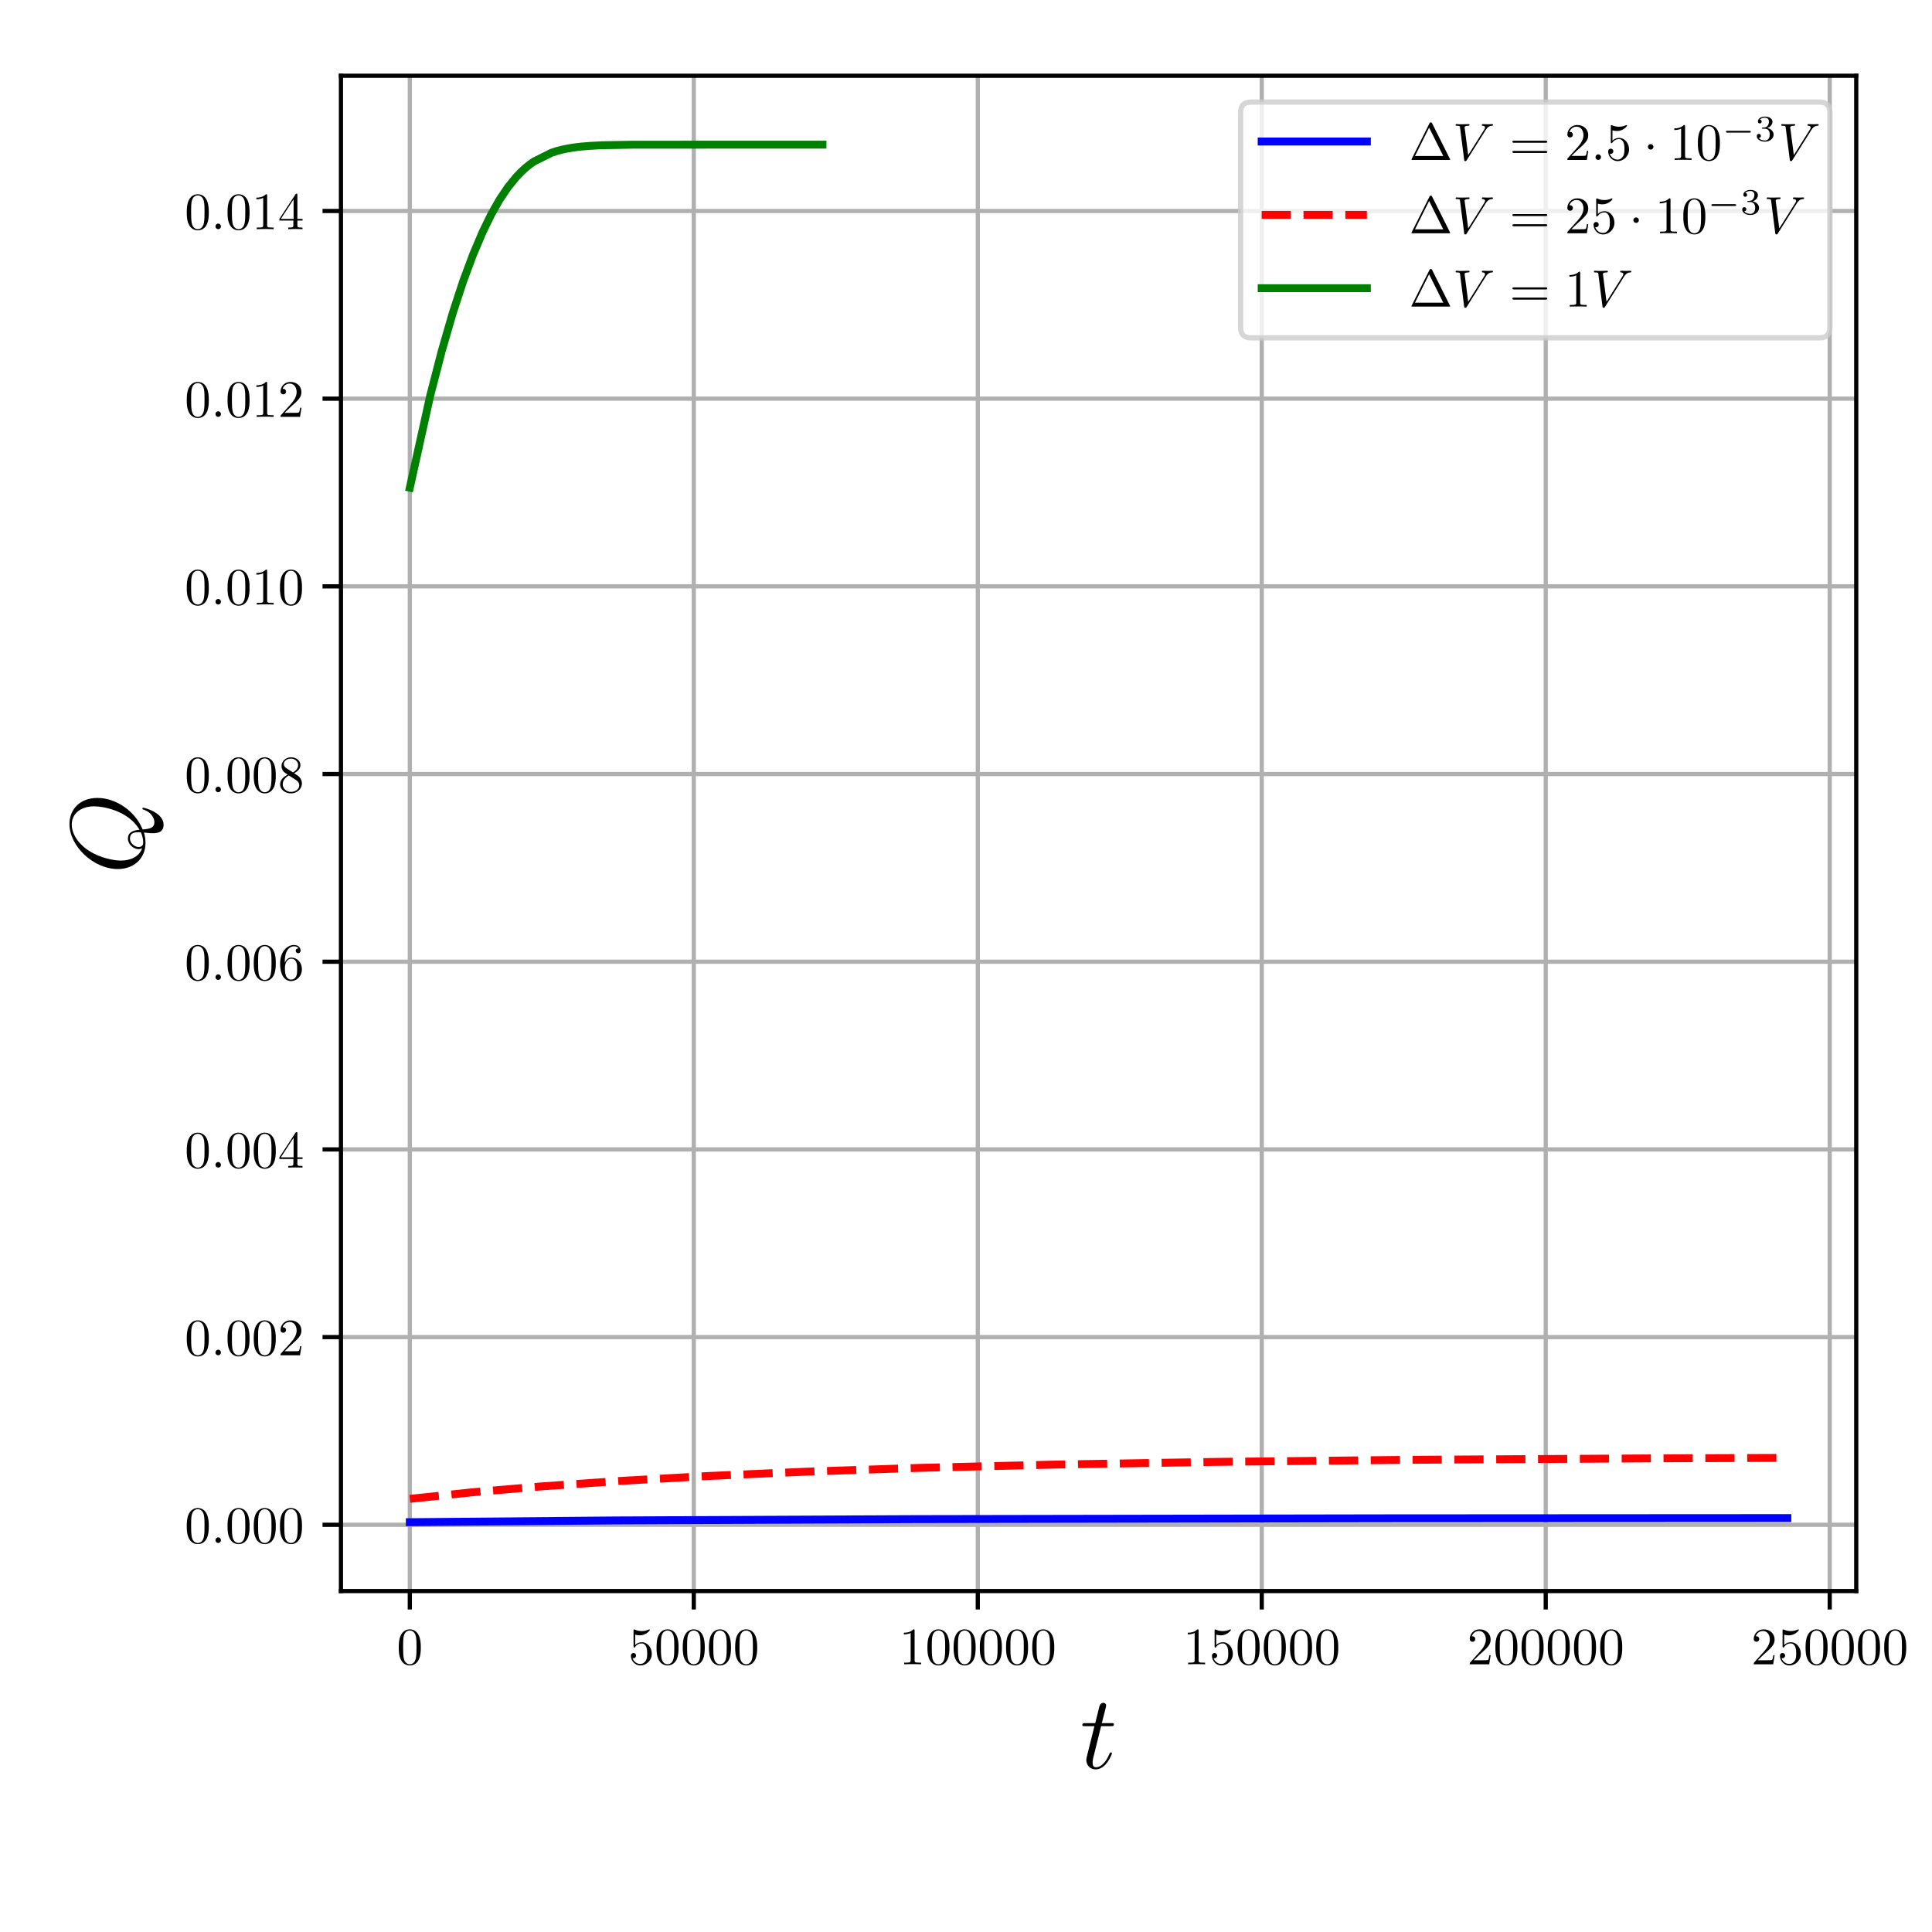 <?xml version="1.0" encoding="UTF-8"?>
<svg xmlns="http://www.w3.org/2000/svg" xmlns:xlink="http://www.w3.org/1999/xlink" width="367.2pt" height="367.2pt" viewBox="0 0 367.2 367.2" version="1.1">
<rect x="0" y="0" width="367.2" height="367.2" fill="#333333" stroke="none"/>
<defs>
<g>
<symbol overflow="visible" id="glyph0-0">
<path style="stroke:none;" d=""/>
</symbol>
<symbol overflow="visible" id="glyph0-1">
<path style="stroke:none;" d="M 4.578 -3.188 C 4.578 -3.984 4.531 -4.781 4.188 -5.516 C 3.734 -6.484 2.906 -6.641 2.5 -6.641 C 1.891 -6.641 1.172 -6.375 0.75 -5.453 C 0.438 -4.766 0.391 -3.984 0.391 -3.188 C 0.391 -2.438 0.422 -1.547 0.844 -0.781 C 1.266 0.016 2 0.219 2.484 0.219 C 3.016 0.219 3.781 0.016 4.219 -0.938 C 4.531 -1.625 4.578 -2.406 4.578 -3.188 Z M 2.484 0 C 2.094 0 1.5 -0.25 1.328 -1.203 C 1.219 -1.797 1.219 -2.719 1.219 -3.312 C 1.219 -3.953 1.219 -4.609 1.297 -5.141 C 1.484 -6.328 2.234 -6.422 2.484 -6.422 C 2.812 -6.422 3.469 -6.234 3.656 -5.25 C 3.766 -4.688 3.766 -3.938 3.766 -3.312 C 3.766 -2.562 3.766 -1.891 3.656 -1.25 C 3.5 -0.297 2.938 0 2.484 0 Z M 2.484 0 "/>
</symbol>
<symbol overflow="visible" id="glyph0-2">
<path style="stroke:none;" d="M 4.469 -2 C 4.469 -3.188 3.656 -4.188 2.578 -4.188 C 2.109 -4.188 1.672 -4.031 1.312 -3.672 L 1.312 -5.625 C 1.516 -5.562 1.844 -5.5 2.156 -5.5 C 3.391 -5.5 4.094 -6.406 4.094 -6.531 C 4.094 -6.594 4.062 -6.641 3.984 -6.641 C 3.984 -6.641 3.953 -6.641 3.906 -6.609 C 3.703 -6.516 3.219 -6.312 2.547 -6.312 C 2.156 -6.312 1.688 -6.391 1.219 -6.594 C 1.141 -6.625 1.125 -6.625 1.109 -6.625 C 1 -6.625 1 -6.547 1 -6.391 L 1 -3.438 C 1 -3.266 1 -3.188 1.141 -3.188 C 1.219 -3.188 1.234 -3.203 1.281 -3.266 C 1.391 -3.422 1.75 -3.969 2.562 -3.969 C 3.078 -3.969 3.328 -3.516 3.406 -3.328 C 3.562 -2.953 3.594 -2.578 3.594 -2.078 C 3.594 -1.719 3.594 -1.125 3.344 -0.703 C 3.109 -0.312 2.734 -0.062 2.281 -0.062 C 1.562 -0.062 0.984 -0.594 0.812 -1.172 C 0.844 -1.172 0.875 -1.156 0.984 -1.156 C 1.312 -1.156 1.484 -1.406 1.484 -1.641 C 1.484 -1.891 1.312 -2.141 0.984 -2.141 C 0.844 -2.141 0.5 -2.062 0.5 -1.609 C 0.5 -0.75 1.188 0.219 2.297 0.219 C 3.453 0.219 4.469 -0.734 4.469 -2 Z M 4.469 -2 "/>
</symbol>
<symbol overflow="visible" id="glyph0-3">
<path style="stroke:none;" d="M 2.938 -6.375 C 2.938 -6.625 2.938 -6.641 2.703 -6.641 C 2.078 -6 1.203 -6 0.891 -6 L 0.891 -5.688 C 1.094 -5.688 1.672 -5.688 2.188 -5.953 L 2.188 -0.781 C 2.188 -0.422 2.156 -0.312 1.266 -0.312 L 0.953 -0.312 L 0.953 0 C 1.297 -0.031 2.156 -0.031 2.562 -0.031 C 2.953 -0.031 3.828 -0.031 4.172 0 L 4.172 -0.312 L 3.859 -0.312 C 2.953 -0.312 2.938 -0.422 2.938 -0.781 Z M 2.938 -6.375 "/>
</symbol>
<symbol overflow="visible" id="glyph0-4">
<path style="stroke:none;" d="M 1.266 -0.766 L 2.328 -1.797 C 3.875 -3.172 4.469 -3.703 4.469 -4.703 C 4.469 -5.844 3.578 -6.641 2.359 -6.641 C 1.234 -6.641 0.5 -5.719 0.5 -4.828 C 0.5 -4.281 1 -4.281 1.031 -4.281 C 1.203 -4.281 1.547 -4.391 1.547 -4.812 C 1.547 -5.062 1.359 -5.328 1.016 -5.328 C 0.938 -5.328 0.922 -5.328 0.891 -5.312 C 1.109 -5.969 1.656 -6.328 2.234 -6.328 C 3.141 -6.328 3.562 -5.516 3.562 -4.703 C 3.562 -3.906 3.078 -3.125 2.516 -2.5 L 0.609 -0.375 C 0.5 -0.266 0.5 -0.234 0.5 0 L 4.203 0 L 4.469 -1.734 L 4.234 -1.734 C 4.172 -1.438 4.109 -1 4 -0.844 C 3.938 -0.766 3.281 -0.766 3.062 -0.766 Z M 1.266 -0.766 "/>
</symbol>
<symbol overflow="visible" id="glyph0-5">
<path style="stroke:none;" d="M 2.938 -1.641 L 2.938 -0.781 C 2.938 -0.422 2.906 -0.312 2.172 -0.312 L 1.969 -0.312 L 1.969 0 C 2.375 -0.031 2.891 -0.031 3.312 -0.031 C 3.734 -0.031 4.25 -0.031 4.672 0 L 4.672 -0.312 L 4.453 -0.312 C 3.719 -0.312 3.703 -0.422 3.703 -0.781 L 3.703 -1.641 L 4.688 -1.641 L 4.688 -1.953 L 3.703 -1.953 L 3.703 -6.484 C 3.703 -6.688 3.703 -6.75 3.531 -6.75 C 3.453 -6.75 3.422 -6.75 3.344 -6.625 L 0.281 -1.953 L 0.281 -1.641 Z M 2.984 -1.953 L 0.562 -1.953 L 2.984 -5.672 Z M 2.984 -1.953 "/>
</symbol>
<symbol overflow="visible" id="glyph0-6">
<path style="stroke:none;" d="M 1.312 -3.266 L 1.312 -3.516 C 1.312 -6.031 2.547 -6.391 3.062 -6.391 C 3.297 -6.391 3.719 -6.328 3.938 -5.984 C 3.781 -5.984 3.391 -5.984 3.391 -5.547 C 3.391 -5.234 3.625 -5.078 3.844 -5.078 C 4 -5.078 4.312 -5.172 4.312 -5.562 C 4.312 -6.156 3.875 -6.641 3.047 -6.641 C 1.766 -6.641 0.422 -5.359 0.422 -3.156 C 0.422 -0.484 1.578 0.219 2.5 0.219 C 3.609 0.219 4.562 -0.719 4.562 -2.031 C 4.562 -3.297 3.672 -4.25 2.562 -4.25 C 1.891 -4.25 1.516 -3.75 1.312 -3.266 Z M 2.5 -0.062 C 1.875 -0.062 1.578 -0.656 1.516 -0.812 C 1.328 -1.281 1.328 -2.078 1.328 -2.25 C 1.328 -3.031 1.656 -4.031 2.547 -4.031 C 2.719 -4.031 3.172 -4.031 3.484 -3.406 C 3.656 -3.047 3.656 -2.531 3.656 -2.047 C 3.656 -1.562 3.656 -1.062 3.484 -0.703 C 3.188 -0.109 2.734 -0.062 2.5 -0.062 Z M 2.5 -0.062 "/>
</symbol>
<symbol overflow="visible" id="glyph0-7">
<path style="stroke:none;" d="M 1.625 -4.562 C 1.172 -4.859 1.125 -5.188 1.125 -5.359 C 1.125 -5.969 1.781 -6.391 2.484 -6.391 C 3.203 -6.391 3.844 -5.875 3.844 -5.156 C 3.844 -4.578 3.453 -4.109 2.859 -3.766 Z M 3.078 -3.609 C 3.797 -3.984 4.281 -4.5 4.281 -5.156 C 4.281 -6.078 3.406 -6.641 2.5 -6.641 C 1.5 -6.641 0.688 -5.906 0.688 -4.969 C 0.688 -4.797 0.703 -4.344 1.125 -3.875 C 1.234 -3.766 1.609 -3.516 1.859 -3.344 C 1.281 -3.047 0.422 -2.5 0.422 -1.5 C 0.422 -0.453 1.438 0.219 2.484 0.219 C 3.609 0.219 4.562 -0.609 4.562 -1.672 C 4.562 -2.031 4.453 -2.484 4.062 -2.906 C 3.875 -3.109 3.719 -3.203 3.078 -3.609 Z M 2.078 -3.188 L 3.312 -2.406 C 3.594 -2.219 4.062 -1.922 4.062 -1.312 C 4.062 -0.578 3.312 -0.062 2.5 -0.062 C 1.641 -0.062 0.922 -0.672 0.922 -1.5 C 0.922 -2.078 1.234 -2.719 2.078 -3.188 Z M 2.078 -3.188 "/>
</symbol>
<symbol overflow="visible" id="glyph0-8">
<path style="stroke:none;" d="M 4.406 -6.953 C 4.344 -7.094 4.312 -7.141 4.141 -7.141 C 3.984 -7.141 3.953 -7.094 3.891 -6.953 L 0.516 -0.203 C 0.469 -0.109 0.469 -0.094 0.469 -0.078 C 0.469 0 0.531 0 0.688 0 L 7.609 0 C 7.766 0 7.828 0 7.828 -0.078 C 7.828 -0.094 7.828 -0.109 7.781 -0.203 Z M 3.828 -6.141 L 6.516 -0.75 L 1.141 -0.75 Z M 3.828 -6.141 "/>
</symbol>
<symbol overflow="visible" id="glyph0-9">
<path style="stroke:none;" d="M 6.844 -3.266 C 7 -3.266 7.188 -3.266 7.188 -3.453 C 7.188 -3.656 7 -3.656 6.859 -3.656 L 0.891 -3.656 C 0.75 -3.656 0.562 -3.656 0.562 -3.453 C 0.562 -3.266 0.75 -3.266 0.891 -3.266 Z M 6.859 -1.328 C 7 -1.328 7.188 -1.328 7.188 -1.531 C 7.188 -1.719 7 -1.719 6.844 -1.719 L 0.891 -1.719 C 0.75 -1.719 0.562 -1.719 0.562 -1.531 C 0.562 -1.328 0.75 -1.328 0.891 -1.328 Z M 6.859 -1.328 "/>
</symbol>
<symbol overflow="visible" id="glyph1-0">
<path style="stroke:none;" d=""/>
</symbol>
<symbol overflow="visible" id="glyph1-1">
<path style="stroke:none;" d="M 4 -8.016 L 5.844 -8.016 C 6.219 -8.016 6.422 -8.016 6.422 -8.359 C 6.422 -8.594 6.297 -8.594 5.891 -8.594 L 4.141 -8.594 L 4.875 -11.5 C 4.953 -11.781 4.953 -11.812 4.953 -11.953 C 4.953 -12.266 4.703 -12.453 4.438 -12.453 C 4.281 -12.453 3.828 -12.391 3.672 -11.75 L 2.891 -8.594 L 1.016 -8.594 C 0.625 -8.594 0.438 -8.594 0.438 -8.203 C 0.438 -8.016 0.578 -8.016 0.953 -8.016 L 2.734 -8.016 L 1.422 -2.75 C 1.25 -2.047 1.188 -1.859 1.188 -1.594 C 1.188 -0.656 1.859 0.203 2.969 0.203 C 4.984 0.203 6.062 -2.703 6.062 -2.844 C 6.062 -2.969 5.969 -3.031 5.859 -3.031 C 5.812 -3.031 5.734 -3.031 5.703 -2.953 C 5.672 -2.922 5.656 -2.906 5.516 -2.594 C 5.094 -1.594 4.188 -0.203 3.031 -0.203 C 2.438 -0.203 2.391 -0.703 2.391 -1.141 C 2.391 -1.156 2.391 -1.531 2.453 -1.766 Z M 4 -8.016 "/>
</symbol>
<symbol overflow="visible" id="glyph2-0">
<path style="stroke:none;" d=""/>
</symbol>
<symbol overflow="visible" id="glyph2-1">
<path style="stroke:none;" d="M 1.906 -0.531 C 1.906 -0.812 1.672 -1.062 1.391 -1.062 C 1.094 -1.062 0.859 -0.812 0.859 -0.531 C 0.859 -0.234 1.094 0 1.391 0 C 1.672 0 1.906 -0.234 1.906 -0.531 Z M 1.906 -0.531 "/>
</symbol>
<symbol overflow="visible" id="glyph2-2">
<path style="stroke:none;" d="M 6.266 -5.672 C 6.75 -6.453 7.172 -6.484 7.531 -6.5 C 7.656 -6.516 7.672 -6.672 7.672 -6.688 C 7.672 -6.766 7.609 -6.812 7.531 -6.812 C 7.281 -6.812 6.984 -6.781 6.719 -6.781 C 6.391 -6.781 6.047 -6.812 5.734 -6.812 C 5.672 -6.812 5.547 -6.812 5.547 -6.625 C 5.547 -6.516 5.625 -6.5 5.703 -6.5 C 5.969 -6.484 6.156 -6.375 6.156 -6.172 C 6.156 -6.016 6.016 -5.797 6.016 -5.797 L 2.953 -0.922 L 2.266 -6.203 C 2.266 -6.375 2.5 -6.5 2.953 -6.5 C 3.094 -6.5 3.203 -6.5 3.203 -6.703 C 3.203 -6.781 3.125 -6.812 3.078 -6.812 C 2.672 -6.812 2.25 -6.781 1.828 -6.781 C 1.656 -6.781 1.469 -6.781 1.281 -6.781 C 1.109 -6.781 0.922 -6.812 0.75 -6.812 C 0.672 -6.812 0.562 -6.812 0.562 -6.625 C 0.562 -6.5 0.641 -6.5 0.812 -6.5 C 1.359 -6.5 1.375 -6.406 1.406 -6.156 L 2.188 -0.016 C 2.219 0.188 2.266 0.219 2.391 0.219 C 2.547 0.219 2.594 0.172 2.672 0.047 Z M 6.266 -5.672 "/>
</symbol>
<symbol overflow="visible" id="glyph3-0">
<path style="stroke:none;" d=""/>
</symbol>
<symbol overflow="visible" id="glyph3-1">
<path style="stroke:none;" d="M -0.125 -8.484 C -1.5 -11.906 -5.125 -14.469 -8.719 -14.469 C -12.016 -14.469 -14.031 -12.312 -14.031 -9.516 C -14.031 -5.266 -9.438 -0.953 -4.844 -0.953 C -1.719 -0.953 0.422 -3.031 0.422 -5.922 C 0.422 -6.594 0.312 -7.25 0.125 -7.891 C 1.312 -7.766 1.422 -7.766 1.797 -7.766 C 2.375 -7.766 3.859 -7.766 3.859 -9.359 C 3.859 -11.734 0.141 -12.609 0.016 -12.609 C -0.094 -12.609 -0.172 -12.531 -0.172 -12.438 C -0.172 -12.312 -0.078 -12.266 0.141 -12.219 C 1.391 -11.781 2.109 -10.734 2.109 -9.859 C 2.109 -8.844 1.422 -8.594 -0.125 -8.484 Z M -0.219 -4.906 C -0.75 -3.328 -2.406 -2.562 -4.25 -2.562 C -5.641 -2.562 -8.281 -3.094 -10.297 -4.406 C -12.578 -5.875 -13.594 -7.844 -13.594 -9.406 C -13.594 -11.469 -11.906 -12.875 -9.328 -12.875 C -7.844 -12.875 -2.906 -12.172 -0.719 -8.422 C -1.734 -8.328 -2.922 -8.047 -2.922 -6.734 C -2.922 -5.656 -1.859 -4.734 -0.875 -4.734 C -0.656 -4.734 -0.359 -4.828 -0.219 -4.906 Z M -0.453 -7.922 C -0.141 -7.219 -0.016 -6.594 -0.016 -6.031 C -0.016 -5.844 -0.016 -5.141 -0.891 -5.141 C -1.609 -5.141 -2.531 -5.844 -2.531 -6.734 C -2.531 -7.734 -1.859 -7.953 -0.859 -7.953 C -0.734 -7.953 -0.578 -7.953 -0.453 -7.922 Z M -0.453 -7.922 "/>
</symbol>
<symbol overflow="visible" id="glyph4-0">
<path style="stroke:none;" d=""/>
</symbol>
<symbol overflow="visible" id="glyph4-1">
<path style="stroke:none;" d="M 1.906 -2.5 C 1.906 -2.781 1.672 -3.016 1.391 -3.016 C 1.094 -3.016 0.859 -2.781 0.859 -2.5 C 0.859 -2.203 1.094 -1.969 1.391 -1.969 C 1.672 -1.969 1.906 -2.203 1.906 -2.5 Z M 1.906 -2.5 "/>
</symbol>
<symbol overflow="visible" id="glyph5-0">
<path style="stroke:none;" d=""/>
</symbol>
<symbol overflow="visible" id="glyph5-1">
<path style="stroke:none;" d="M 5.188 -1.578 C 5.297 -1.578 5.469 -1.578 5.469 -1.734 C 5.469 -1.922 5.297 -1.922 5.188 -1.922 L 1.031 -1.922 C 0.922 -1.922 0.75 -1.922 0.75 -1.75 C 0.75 -1.578 0.906 -1.578 1.031 -1.578 Z M 5.188 -1.578 "/>
</symbol>
<symbol overflow="visible" id="glyph6-0">
<path style="stroke:none;" d=""/>
</symbol>
<symbol overflow="visible" id="glyph6-1">
<path style="stroke:none;" d="M 1.906 -2.328 C 2.453 -2.328 2.844 -1.953 2.844 -1.203 C 2.844 -0.344 2.328 -0.078 1.938 -0.078 C 1.656 -0.078 1.031 -0.156 0.75 -0.578 C 1.078 -0.578 1.156 -0.812 1.156 -0.969 C 1.156 -1.188 0.984 -1.344 0.766 -1.344 C 0.578 -1.344 0.375 -1.219 0.375 -0.938 C 0.375 -0.281 1.094 0.141 1.938 0.141 C 2.906 0.141 3.578 -0.516 3.578 -1.203 C 3.578 -1.75 3.141 -2.297 2.375 -2.453 C 3.094 -2.719 3.359 -3.234 3.359 -3.672 C 3.359 -4.219 2.734 -4.625 1.953 -4.625 C 1.188 -4.625 0.594 -4.25 0.594 -3.688 C 0.594 -3.453 0.75 -3.328 0.953 -3.328 C 1.172 -3.328 1.312 -3.484 1.312 -3.672 C 1.312 -3.875 1.172 -4.031 0.953 -4.047 C 1.203 -4.344 1.672 -4.422 1.938 -4.422 C 2.25 -4.422 2.688 -4.266 2.688 -3.672 C 2.688 -3.375 2.594 -3.047 2.406 -2.844 C 2.188 -2.578 1.984 -2.562 1.641 -2.531 C 1.469 -2.516 1.453 -2.516 1.422 -2.516 C 1.406 -2.516 1.344 -2.5 1.344 -2.422 C 1.344 -2.328 1.406 -2.328 1.531 -2.328 Z M 1.906 -2.328 "/>
</symbol>
</g>
<clipPath id="clip1">
  <path d="M 0 0 L 367.199 0 L 367.199 367.199 L 0 367.199 Z M 0 0 "/>
</clipPath>
<clipPath id="clip2">
  <path d="M 77 14.398 L 79 14.398 L 79 302.398 L 77 302.398 Z M 77 14.398 "/>
</clipPath>
<clipPath id="clip3">
  <path d="M 131 14.398 L 133 14.398 L 133 302.398 L 131 302.398 Z M 131 14.398 "/>
</clipPath>
<clipPath id="clip4">
  <path d="M 185 14.398 L 187 14.398 L 187 302.398 L 185 302.398 Z M 185 14.398 "/>
</clipPath>
<clipPath id="clip5">
  <path d="M 239 14.398 L 241 14.398 L 241 302.398 L 239 302.398 Z M 239 14.398 "/>
</clipPath>
<clipPath id="clip6">
  <path d="M 293 14.398 L 295 14.398 L 295 302.398 L 293 302.398 Z M 293 14.398 "/>
</clipPath>
<clipPath id="clip7">
  <path d="M 347 14.398 L 349 14.398 L 349 302.398 L 347 302.398 Z M 347 14.398 "/>
</clipPath>
<clipPath id="clip8">
  <path d="M 64.801 289 L 352.801 289 L 352.801 291 L 64.801 291 Z M 64.801 289 "/>
</clipPath>
<clipPath id="clip9">
  <path d="M 64.801 253 L 352.801 253 L 352.801 255 L 64.801 255 Z M 64.801 253 "/>
</clipPath>
<clipPath id="clip10">
  <path d="M 64.801 217 L 352.801 217 L 352.801 220 L 64.801 220 Z M 64.801 217 "/>
</clipPath>
<clipPath id="clip11">
  <path d="M 64.801 182 L 352.801 182 L 352.801 184 L 64.801 184 Z M 64.801 182 "/>
</clipPath>
<clipPath id="clip12">
  <path d="M 64.801 146 L 352.801 146 L 352.801 148 L 64.801 148 Z M 64.801 146 "/>
</clipPath>
<clipPath id="clip13">
  <path d="M 64.801 110 L 352.801 110 L 352.801 113 L 64.801 113 Z M 64.801 110 "/>
</clipPath>
<clipPath id="clip14">
  <path d="M 64.801 75 L 352.801 75 L 352.801 77 L 64.801 77 Z M 64.801 75 "/>
</clipPath>
<clipPath id="clip15">
  <path d="M 64.801 39 L 352.801 39 L 352.801 41 L 64.801 41 Z M 64.801 39 "/>
</clipPath>
</defs>
<g id="surface1">
<g clip-path="url(#clip1)" clip-rule="nonzero">
<path style=" stroke:none;fill-rule:nonzero;fill:rgb(100%,100%,100%);fill-opacity:1;" d="M 0 367.199 L 367.199 367.199 L 367.199 0 L 0 0 Z M 0 367.199 "/>
</g>
<path style=" stroke:none;fill-rule:nonzero;fill:rgb(100%,100%,100%);fill-opacity:1;" d="M 64.801 302.398 L 352.801 302.398 L 352.801 14.398 L 64.801 14.398 Z M 64.801 302.398 "/>
<g clip-path="url(#clip2)" clip-rule="nonzero">
<path style="fill:none;stroke-width:0.8;stroke-linecap:square;stroke-linejoin:round;stroke:rgb(69.019%,69.019%,69.019%);stroke-opacity:1;stroke-miterlimit:10;" d="M 77.891 64.802 L 77.891 352.802 " transform="matrix(1,0,0,-1,0,367.2)"/>
</g>
<path style="fill:none;stroke-width:0.8;stroke-linecap:butt;stroke-linejoin:round;stroke:rgb(0%,0%,0%);stroke-opacity:1;stroke-miterlimit:10;" d="M 77.891 64.802 L 77.891 61.302 " transform="matrix(1,0,0,-1,0,367.2)"/>
<g style="fill:rgb(0%,0%,0%);fill-opacity:1;">
  <use xlink:href="#glyph0-1" x="75.399" y="316.318"/>
</g>
<g clip-path="url(#clip3)" clip-rule="nonzero">
<path style="fill:none;stroke-width:0.8;stroke-linecap:square;stroke-linejoin:round;stroke:rgb(69.019%,69.019%,69.019%);stroke-opacity:1;stroke-miterlimit:10;" d="M 131.863 64.802 L 131.863 352.802 " transform="matrix(1,0,0,-1,0,367.2)"/>
</g>
<path style="fill:none;stroke-width:0.8;stroke-linecap:butt;stroke-linejoin:round;stroke:rgb(0%,0%,0%);stroke-opacity:1;stroke-miterlimit:10;" d="M 131.863 64.802 L 131.863 61.302 " transform="matrix(1,0,0,-1,0,367.2)"/>
<g style="fill:rgb(0%,0%,0%);fill-opacity:1;">
  <use xlink:href="#glyph0-2" x="119.411" y="316.318"/>
  <use xlink:href="#glyph0-1" x="124.392" y="316.318"/>
  <use xlink:href="#glyph0-1" x="129.373" y="316.318"/>
  <use xlink:href="#glyph0-1" x="134.355" y="316.318"/>
  <use xlink:href="#glyph0-1" x="139.336" y="316.318"/>
</g>
<g clip-path="url(#clip4)" clip-rule="nonzero">
<path style="fill:none;stroke-width:0.8;stroke-linecap:square;stroke-linejoin:round;stroke:rgb(69.019%,69.019%,69.019%);stroke-opacity:1;stroke-miterlimit:10;" d="M 185.84 64.802 L 185.84 352.802 " transform="matrix(1,0,0,-1,0,367.2)"/>
</g>
<path style="fill:none;stroke-width:0.8;stroke-linecap:butt;stroke-linejoin:round;stroke:rgb(0%,0%,0%);stroke-opacity:1;stroke-miterlimit:10;" d="M 185.84 64.802 L 185.84 61.302 " transform="matrix(1,0,0,-1,0,367.2)"/>
<g style="fill:rgb(0%,0%,0%);fill-opacity:1;">
  <use xlink:href="#glyph0-3" x="170.894" y="316.318"/>
  <use xlink:href="#glyph0-1" x="175.876" y="316.318"/>
  <use xlink:href="#glyph0-1" x="180.857" y="316.318"/>
  <use xlink:href="#glyph0-1" x="185.838" y="316.318"/>
  <use xlink:href="#glyph0-1" x="190.82" y="316.318"/>
  <use xlink:href="#glyph0-1" x="195.801" y="316.318"/>
</g>
<g clip-path="url(#clip5)" clip-rule="nonzero">
<path style="fill:none;stroke-width:0.8;stroke-linecap:square;stroke-linejoin:round;stroke:rgb(69.019%,69.019%,69.019%);stroke-opacity:1;stroke-miterlimit:10;" d="M 239.812 64.802 L 239.812 352.802 " transform="matrix(1,0,0,-1,0,367.2)"/>
</g>
<path style="fill:none;stroke-width:0.8;stroke-linecap:butt;stroke-linejoin:round;stroke:rgb(0%,0%,0%);stroke-opacity:1;stroke-miterlimit:10;" d="M 239.812 64.802 L 239.812 61.302 " transform="matrix(1,0,0,-1,0,367.2)"/>
<g style="fill:rgb(0%,0%,0%);fill-opacity:1;">
  <use xlink:href="#glyph0-3" x="224.869" y="316.318"/>
  <use xlink:href="#glyph0-2" x="229.85" y="316.318"/>
  <use xlink:href="#glyph0-1" x="234.831" y="316.318"/>
  <use xlink:href="#glyph0-1" x="239.812" y="316.318"/>
  <use xlink:href="#glyph0-1" x="244.794" y="316.318"/>
  <use xlink:href="#glyph0-1" x="249.775" y="316.318"/>
</g>
<g clip-path="url(#clip6)" clip-rule="nonzero">
<path style="fill:none;stroke-width:0.8;stroke-linecap:square;stroke-linejoin:round;stroke:rgb(69.019%,69.019%,69.019%);stroke-opacity:1;stroke-miterlimit:10;" d="M 293.785 64.802 L 293.785 352.802 " transform="matrix(1,0,0,-1,0,367.2)"/>
</g>
<path style="fill:none;stroke-width:0.8;stroke-linecap:butt;stroke-linejoin:round;stroke:rgb(0%,0%,0%);stroke-opacity:1;stroke-miterlimit:10;" d="M 293.785 64.802 L 293.785 61.302 " transform="matrix(1,0,0,-1,0,367.2)"/>
<g style="fill:rgb(0%,0%,0%);fill-opacity:1;">
  <use xlink:href="#glyph0-4" x="278.843" y="316.318"/>
  <use xlink:href="#glyph0-1" x="283.824" y="316.318"/>
  <use xlink:href="#glyph0-1" x="288.805" y="316.318"/>
  <use xlink:href="#glyph0-1" x="293.787" y="316.318"/>
  <use xlink:href="#glyph0-1" x="298.768" y="316.318"/>
  <use xlink:href="#glyph0-1" x="303.749" y="316.318"/>
</g>
<g clip-path="url(#clip7)" clip-rule="nonzero">
<path style="fill:none;stroke-width:0.8;stroke-linecap:square;stroke-linejoin:round;stroke:rgb(69.019%,69.019%,69.019%);stroke-opacity:1;stroke-miterlimit:10;" d="M 347.762 64.802 L 347.762 352.802 " transform="matrix(1,0,0,-1,0,367.2)"/>
</g>
<path style="fill:none;stroke-width:0.8;stroke-linecap:butt;stroke-linejoin:round;stroke:rgb(0%,0%,0%);stroke-opacity:1;stroke-miterlimit:10;" d="M 347.762 64.802 L 347.762 61.302 " transform="matrix(1,0,0,-1,0,367.2)"/>
<g style="fill:rgb(0%,0%,0%);fill-opacity:1;">
  <use xlink:href="#glyph0-4" x="332.817" y="316.318"/>
  <use xlink:href="#glyph0-2" x="337.798" y="316.318"/>
  <use xlink:href="#glyph0-1" x="342.78" y="316.318"/>
  <use xlink:href="#glyph0-1" x="347.761" y="316.318"/>
  <use xlink:href="#glyph0-1" x="352.742" y="316.318"/>
  <use xlink:href="#glyph0-1" x="357.724" y="316.318"/>
</g>
<g style="fill:rgb(0%,0%,0%);fill-opacity:1;">
  <use xlink:href="#glyph1-1" x="205.277" y="336.093"/>
</g>
<g clip-path="url(#clip8)" clip-rule="nonzero">
<path style="fill:none;stroke-width:0.8;stroke-linecap:square;stroke-linejoin:round;stroke:rgb(69.019%,69.019%,69.019%);stroke-opacity:1;stroke-miterlimit:10;" d="M 64.801 77.399 L 352.801 77.399 " transform="matrix(1,0,0,-1,0,367.2)"/>
</g>
<path style="fill:none;stroke-width:0.8;stroke-linecap:butt;stroke-linejoin:round;stroke:rgb(0%,0%,0%);stroke-opacity:1;stroke-miterlimit:10;" d="M 64.801 77.399 L 61.301 77.399 " transform="matrix(1,0,0,-1,0,367.2)"/>
<g style="fill:rgb(0%,0%,0%);fill-opacity:1;">
  <use xlink:href="#glyph0-1" x="35.107" y="293.261"/>
</g>
<g style="fill:rgb(0%,0%,0%);fill-opacity:1;">
  <use xlink:href="#glyph2-1" x="40.089" y="293.261"/>
</g>
<g style="fill:rgb(0%,0%,0%);fill-opacity:1;">
  <use xlink:href="#glyph0-1" x="42.856" y="293.261"/>
  <use xlink:href="#glyph0-1" x="47.837" y="293.261"/>
  <use xlink:href="#glyph0-1" x="52.819" y="293.261"/>
</g>
<g clip-path="url(#clip9)" clip-rule="nonzero">
<path style="fill:none;stroke-width:0.8;stroke-linecap:square;stroke-linejoin:round;stroke:rgb(69.019%,69.019%,69.019%);stroke-opacity:1;stroke-miterlimit:10;" d="M 64.801 113.071 L 352.801 113.071 " transform="matrix(1,0,0,-1,0,367.2)"/>
</g>
<path style="fill:none;stroke-width:0.8;stroke-linecap:butt;stroke-linejoin:round;stroke:rgb(0%,0%,0%);stroke-opacity:1;stroke-miterlimit:10;" d="M 64.801 113.071 L 61.301 113.071 " transform="matrix(1,0,0,-1,0,367.2)"/>
<g style="fill:rgb(0%,0%,0%);fill-opacity:1;">
  <use xlink:href="#glyph0-1" x="35.107" y="257.589"/>
</g>
<g style="fill:rgb(0%,0%,0%);fill-opacity:1;">
  <use xlink:href="#glyph2-1" x="40.089" y="257.589"/>
</g>
<g style="fill:rgb(0%,0%,0%);fill-opacity:1;">
  <use xlink:href="#glyph0-1" x="42.856" y="257.589"/>
  <use xlink:href="#glyph0-1" x="47.837" y="257.589"/>
  <use xlink:href="#glyph0-4" x="52.819" y="257.589"/>
</g>
<g clip-path="url(#clip10)" clip-rule="nonzero">
<path style="fill:none;stroke-width:0.8;stroke-linecap:square;stroke-linejoin:round;stroke:rgb(69.019%,69.019%,69.019%);stroke-opacity:1;stroke-miterlimit:10;" d="M 64.801 148.743 L 352.801 148.743 " transform="matrix(1,0,0,-1,0,367.2)"/>
</g>
<path style="fill:none;stroke-width:0.8;stroke-linecap:butt;stroke-linejoin:round;stroke:rgb(0%,0%,0%);stroke-opacity:1;stroke-miterlimit:10;" d="M 64.801 148.743 L 61.301 148.743 " transform="matrix(1,0,0,-1,0,367.2)"/>
<g style="fill:rgb(0%,0%,0%);fill-opacity:1;">
  <use xlink:href="#glyph0-1" x="35.107" y="221.918"/>
</g>
<g style="fill:rgb(0%,0%,0%);fill-opacity:1;">
  <use xlink:href="#glyph2-1" x="40.089" y="221.918"/>
</g>
<g style="fill:rgb(0%,0%,0%);fill-opacity:1;">
  <use xlink:href="#glyph0-1" x="42.856" y="221.918"/>
  <use xlink:href="#glyph0-1" x="47.837" y="221.918"/>
  <use xlink:href="#glyph0-5" x="52.819" y="221.918"/>
</g>
<g clip-path="url(#clip11)" clip-rule="nonzero">
<path style="fill:none;stroke-width:0.8;stroke-linecap:square;stroke-linejoin:round;stroke:rgb(69.019%,69.019%,69.019%);stroke-opacity:1;stroke-miterlimit:10;" d="M 64.801 184.415 L 352.801 184.415 " transform="matrix(1,0,0,-1,0,367.2)"/>
</g>
<path style="fill:none;stroke-width:0.8;stroke-linecap:butt;stroke-linejoin:round;stroke:rgb(0%,0%,0%);stroke-opacity:1;stroke-miterlimit:10;" d="M 64.801 184.415 L 61.301 184.415 " transform="matrix(1,0,0,-1,0,367.2)"/>
<g style="fill:rgb(0%,0%,0%);fill-opacity:1;">
  <use xlink:href="#glyph0-1" x="35.107" y="186.246"/>
</g>
<g style="fill:rgb(0%,0%,0%);fill-opacity:1;">
  <use xlink:href="#glyph2-1" x="40.089" y="186.246"/>
</g>
<g style="fill:rgb(0%,0%,0%);fill-opacity:1;">
  <use xlink:href="#glyph0-1" x="42.856" y="186.246"/>
  <use xlink:href="#glyph0-1" x="47.837" y="186.246"/>
  <use xlink:href="#glyph0-6" x="52.819" y="186.246"/>
</g>
<g clip-path="url(#clip12)" clip-rule="nonzero">
<path style="fill:none;stroke-width:0.8;stroke-linecap:square;stroke-linejoin:round;stroke:rgb(69.019%,69.019%,69.019%);stroke-opacity:1;stroke-miterlimit:10;" d="M 64.801 220.087 L 352.801 220.087 " transform="matrix(1,0,0,-1,0,367.2)"/>
</g>
<path style="fill:none;stroke-width:0.8;stroke-linecap:butt;stroke-linejoin:round;stroke:rgb(0%,0%,0%);stroke-opacity:1;stroke-miterlimit:10;" d="M 64.801 220.087 L 61.301 220.087 " transform="matrix(1,0,0,-1,0,367.2)"/>
<g style="fill:rgb(0%,0%,0%);fill-opacity:1;">
  <use xlink:href="#glyph0-1" x="35.107" y="150.574"/>
</g>
<g style="fill:rgb(0%,0%,0%);fill-opacity:1;">
  <use xlink:href="#glyph2-1" x="40.089" y="150.574"/>
</g>
<g style="fill:rgb(0%,0%,0%);fill-opacity:1;">
  <use xlink:href="#glyph0-1" x="42.856" y="150.574"/>
  <use xlink:href="#glyph0-1" x="47.837" y="150.574"/>
  <use xlink:href="#glyph0-7" x="52.819" y="150.574"/>
</g>
<g clip-path="url(#clip13)" clip-rule="nonzero">
<path style="fill:none;stroke-width:0.8;stroke-linecap:square;stroke-linejoin:round;stroke:rgb(69.019%,69.019%,69.019%);stroke-opacity:1;stroke-miterlimit:10;" d="M 64.801 255.759 L 352.801 255.759 " transform="matrix(1,0,0,-1,0,367.2)"/>
</g>
<path style="fill:none;stroke-width:0.8;stroke-linecap:butt;stroke-linejoin:round;stroke:rgb(0%,0%,0%);stroke-opacity:1;stroke-miterlimit:10;" d="M 64.801 255.759 L 61.301 255.759 " transform="matrix(1,0,0,-1,0,367.2)"/>
<g style="fill:rgb(0%,0%,0%);fill-opacity:1;">
  <use xlink:href="#glyph0-1" x="35.107" y="114.902"/>
</g>
<g style="fill:rgb(0%,0%,0%);fill-opacity:1;">
  <use xlink:href="#glyph2-1" x="40.089" y="114.902"/>
</g>
<g style="fill:rgb(0%,0%,0%);fill-opacity:1;">
  <use xlink:href="#glyph0-1" x="42.856" y="114.902"/>
  <use xlink:href="#glyph0-3" x="47.837" y="114.902"/>
  <use xlink:href="#glyph0-1" x="52.819" y="114.902"/>
</g>
<g clip-path="url(#clip14)" clip-rule="nonzero">
<path style="fill:none;stroke-width:0.8;stroke-linecap:square;stroke-linejoin:round;stroke:rgb(69.019%,69.019%,69.019%);stroke-opacity:1;stroke-miterlimit:10;" d="M 64.801 291.43 L 352.801 291.43 " transform="matrix(1,0,0,-1,0,367.2)"/>
</g>
<path style="fill:none;stroke-width:0.8;stroke-linecap:butt;stroke-linejoin:round;stroke:rgb(0%,0%,0%);stroke-opacity:1;stroke-miterlimit:10;" d="M 64.801 291.43 L 61.301 291.43 " transform="matrix(1,0,0,-1,0,367.2)"/>
<g style="fill:rgb(0%,0%,0%);fill-opacity:1;">
  <use xlink:href="#glyph0-1" x="35.107" y="79.23"/>
</g>
<g style="fill:rgb(0%,0%,0%);fill-opacity:1;">
  <use xlink:href="#glyph2-1" x="40.089" y="79.23"/>
</g>
<g style="fill:rgb(0%,0%,0%);fill-opacity:1;">
  <use xlink:href="#glyph0-1" x="42.856" y="79.23"/>
  <use xlink:href="#glyph0-3" x="47.837" y="79.23"/>
  <use xlink:href="#glyph0-4" x="52.819" y="79.23"/>
</g>
<g clip-path="url(#clip15)" clip-rule="nonzero">
<path style="fill:none;stroke-width:0.8;stroke-linecap:square;stroke-linejoin:round;stroke:rgb(69.019%,69.019%,69.019%);stroke-opacity:1;stroke-miterlimit:10;" d="M 64.801 327.102 L 352.801 327.102 " transform="matrix(1,0,0,-1,0,367.2)"/>
</g>
<path style="fill:none;stroke-width:0.8;stroke-linecap:butt;stroke-linejoin:round;stroke:rgb(0%,0%,0%);stroke-opacity:1;stroke-miterlimit:10;" d="M 64.801 327.102 L 61.301 327.102 " transform="matrix(1,0,0,-1,0,367.2)"/>
<g style="fill:rgb(0%,0%,0%);fill-opacity:1;">
  <use xlink:href="#glyph0-1" x="35.107" y="43.559"/>
</g>
<g style="fill:rgb(0%,0%,0%);fill-opacity:1;">
  <use xlink:href="#glyph2-1" x="40.089" y="43.559"/>
</g>
<g style="fill:rgb(0%,0%,0%);fill-opacity:1;">
  <use xlink:href="#glyph0-1" x="42.856" y="43.559"/>
  <use xlink:href="#glyph0-3" x="47.837" y="43.559"/>
  <use xlink:href="#glyph0-5" x="52.819" y="43.559"/>
</g>
<g style="fill:rgb(0%,0%,0%);fill-opacity:1;">
  <use xlink:href="#glyph3-1" x="27.232" y="166.126"/>
</g>
<path style="fill:none;stroke-width:1.5;stroke-linecap:square;stroke-linejoin:round;stroke:rgb(0%,0%,100%);stroke-opacity:1;stroke-miterlimit:10;" d="M 77.891 77.891 L 116.816 78.223 L 174.141 78.477 L 263.816 78.63 L 339.711 78.673 " transform="matrix(1,0,0,-1,0,367.2)"/>
<path style="fill:none;stroke-width:1.5;stroke-linecap:butt;stroke-linejoin:round;stroke:rgb(100%,0%,0%);stroke-opacity:1;stroke-dasharray:5.55,2.4;stroke-miterlimit:10;" d="M 77.891 82.325 L 89.812 83.579 L 102.801 84.684 L 117.727 85.723 L 134.543 86.665 L 153.41 87.497 L 174.75 88.212 L 200.578 88.841 L 231.543 89.356 L 268.156 89.743 L 315.324 90.028 L 339.332 90.114 " transform="matrix(1,0,0,-1,0,367.2)"/>
<path style="fill:none;stroke-width:1.5;stroke-linecap:square;stroke-linejoin:round;stroke:rgb(0%,50%,0%);stroke-opacity:1;stroke-miterlimit:10;" d="M 77.891 274.505 L 81.781 292.059 L 83.949 300.446 L 86.023 307.61 L 87.988 313.63 L 89.895 318.774 L 91.723 323.079 L 93.363 326.45 L 94.953 329.255 L 96.559 331.637 L 98.102 333.54 L 99.012 334.485 L 99.145 334.614 L 99.891 335.294 L 100.027 335.407 L 100.711 335.954 L 100.836 336.048 L 101.488 336.501 L 104.793 338.157 L 104.93 338.204 L 105.668 338.446 L 105.809 338.489 L 106.695 338.723 L 106.84 338.759 L 107.824 338.966 L 107.973 338.993 L 109.02 339.165 L 110.43 339.337 L 112.152 339.477 L 114.465 339.595 L 120.328 339.7 L 143.879 339.708 L 156.328 339.708 " transform="matrix(1,0,0,-1,0,367.2)"/>
<path style="fill:none;stroke-width:0.8;stroke-linecap:square;stroke-linejoin:miter;stroke:rgb(0%,0%,0%);stroke-opacity:1;stroke-miterlimit:10;" d="M 64.801 64.802 L 64.801 352.802 " transform="matrix(1,0,0,-1,0,367.2)"/>
<path style="fill:none;stroke-width:0.8;stroke-linecap:square;stroke-linejoin:miter;stroke:rgb(0%,0%,0%);stroke-opacity:1;stroke-miterlimit:10;" d="M 352.801 64.802 L 352.801 352.802 " transform="matrix(1,0,0,-1,0,367.2)"/>
<path style="fill:none;stroke-width:0.8;stroke-linecap:square;stroke-linejoin:miter;stroke:rgb(0%,0%,0%);stroke-opacity:1;stroke-miterlimit:10;" d="M 64.801 64.802 L 352.801 64.802 " transform="matrix(1,0,0,-1,0,367.2)"/>
<path style="fill:none;stroke-width:0.8;stroke-linecap:square;stroke-linejoin:miter;stroke:rgb(0%,0%,0%);stroke-opacity:1;stroke-miterlimit:10;" d="M 64.801 352.802 L 352.801 352.802 " transform="matrix(1,0,0,-1,0,367.2)"/>
<path style="fill-rule:nonzero;fill:rgb(100%,100%,100%);fill-opacity:0.8;stroke-width:1;stroke-linecap:butt;stroke-linejoin:miter;stroke:rgb(79.999%,79.999%,79.999%);stroke-opacity:0.8;stroke-miterlimit:10;" d="M 237.793 302.989 L 345.801 302.989 C 347.133 302.989 347.801 303.657 347.801 304.989 L 347.801 345.802 C 347.801 347.134 347.133 347.802 345.801 347.802 L 237.793 347.802 C 236.461 347.802 235.793 347.134 235.793 345.802 L 235.793 304.989 C 235.793 303.657 236.461 302.989 237.793 302.989 Z M 237.793 302.989 " transform="matrix(1,0,0,-1,0,367.2)"/>
<path style="fill:none;stroke-width:1.5;stroke-linecap:square;stroke-linejoin:round;stroke:rgb(0%,0%,100%);stroke-opacity:1;stroke-miterlimit:10;" d="M 239.793 340.302 L 259.793 340.302 " transform="matrix(1,0,0,-1,0,367.2)"/>
<g style="fill:rgb(0%,0%,0%);fill-opacity:1;">
  <use xlink:href="#glyph0-8" x="267.793" y="30.4"/>
</g>
<g style="fill:rgb(0%,0%,0%);fill-opacity:1;">
  <use xlink:href="#glyph2-2" x="276.096" y="30.4"/>
</g>
<g style="fill:rgb(0%,0%,0%);fill-opacity:1;">
  <use xlink:href="#glyph0-9" x="286.888" y="30.4"/>
</g>
<g style="fill:rgb(0%,0%,0%);fill-opacity:1;">
  <use xlink:href="#glyph0-4" x="297.397" y="30.4"/>
</g>
<g style="fill:rgb(0%,0%,0%);fill-opacity:1;">
  <use xlink:href="#glyph2-1" x="302.386" y="30.4"/>
</g>
<g style="fill:rgb(0%,0%,0%);fill-opacity:1;">
  <use xlink:href="#glyph0-2" x="305.153" y="30.4"/>
</g>
<g style="fill:rgb(0%,0%,0%);fill-opacity:1;">
  <use xlink:href="#glyph4-1" x="312.348" y="30.4"/>
</g>
<g style="fill:rgb(0%,0%,0%);fill-opacity:1;">
  <use xlink:href="#glyph0-3" x="317.33" y="30.4"/>
  <use xlink:href="#glyph0-1" x="322.311" y="30.4"/>
</g>
<g style="fill:rgb(0%,0%,0%);fill-opacity:1;">
  <use xlink:href="#glyph5-1" x="327.292" y="26.785"/>
</g>
<g style="fill:rgb(0%,0%,0%);fill-opacity:1;">
  <use xlink:href="#glyph6-1" x="333.519" y="26.785"/>
</g>
<g style="fill:rgb(0%,0%,0%);fill-opacity:1;">
  <use xlink:href="#glyph2-2" x="337.988" y="30.4"/>
</g>
<path style="fill:none;stroke-width:1.5;stroke-linecap:butt;stroke-linejoin:round;stroke:rgb(100%,0%,0%);stroke-opacity:1;stroke-dasharray:5.55,2.4;stroke-miterlimit:10;" d="M 239.793 326.364 L 259.793 326.364 " transform="matrix(1,0,0,-1,0,367.2)"/>
<g style="fill:rgb(0%,0%,0%);fill-opacity:1;">
  <use xlink:href="#glyph0-8" x="267.793" y="44.337"/>
</g>
<g style="fill:rgb(0%,0%,0%);fill-opacity:1;">
  <use xlink:href="#glyph2-2" x="276.096" y="44.337"/>
</g>
<g style="fill:rgb(0%,0%,0%);fill-opacity:1;">
  <use xlink:href="#glyph0-9" x="286.888" y="44.337"/>
</g>
<g style="fill:rgb(0%,0%,0%);fill-opacity:1;">
  <use xlink:href="#glyph0-4" x="297.397" y="44.337"/>
  <use xlink:href="#glyph0-2" x="302.378" y="44.337"/>
</g>
<g style="fill:rgb(0%,0%,0%);fill-opacity:1;">
  <use xlink:href="#glyph4-1" x="309.581" y="44.337"/>
</g>
<g style="fill:rgb(0%,0%,0%);fill-opacity:1;">
  <use xlink:href="#glyph0-3" x="314.562" y="44.337"/>
  <use xlink:href="#glyph0-1" x="319.544" y="44.337"/>
</g>
<g style="fill:rgb(0%,0%,0%);fill-opacity:1;">
  <use xlink:href="#glyph5-1" x="324.525" y="40.722"/>
</g>
<g style="fill:rgb(0%,0%,0%);fill-opacity:1;">
  <use xlink:href="#glyph6-1" x="330.752" y="40.722"/>
</g>
<g style="fill:rgb(0%,0%,0%);fill-opacity:1;">
  <use xlink:href="#glyph2-2" x="335.221" y="44.337"/>
</g>
<path style="fill:none;stroke-width:1.5;stroke-linecap:square;stroke-linejoin:round;stroke:rgb(0%,50%,0%);stroke-opacity:1;stroke-miterlimit:10;" d="M 239.793 312.427 L 259.793 312.427 " transform="matrix(1,0,0,-1,0,367.2)"/>
<g style="fill:rgb(0%,0%,0%);fill-opacity:1;">
  <use xlink:href="#glyph0-8" x="267.793" y="58.274"/>
</g>
<g style="fill:rgb(0%,0%,0%);fill-opacity:1;">
  <use xlink:href="#glyph2-2" x="276.096" y="58.274"/>
</g>
<g style="fill:rgb(0%,0%,0%);fill-opacity:1;">
  <use xlink:href="#glyph0-9" x="286.888" y="58.274"/>
</g>
<g style="fill:rgb(0%,0%,0%);fill-opacity:1;">
  <use xlink:href="#glyph0-3" x="297.397" y="58.274"/>
</g>
<g style="fill:rgb(0%,0%,0%);fill-opacity:1;">
  <use xlink:href="#glyph2-2" x="302.386" y="58.274"/>
</g>
</g>
</svg>
